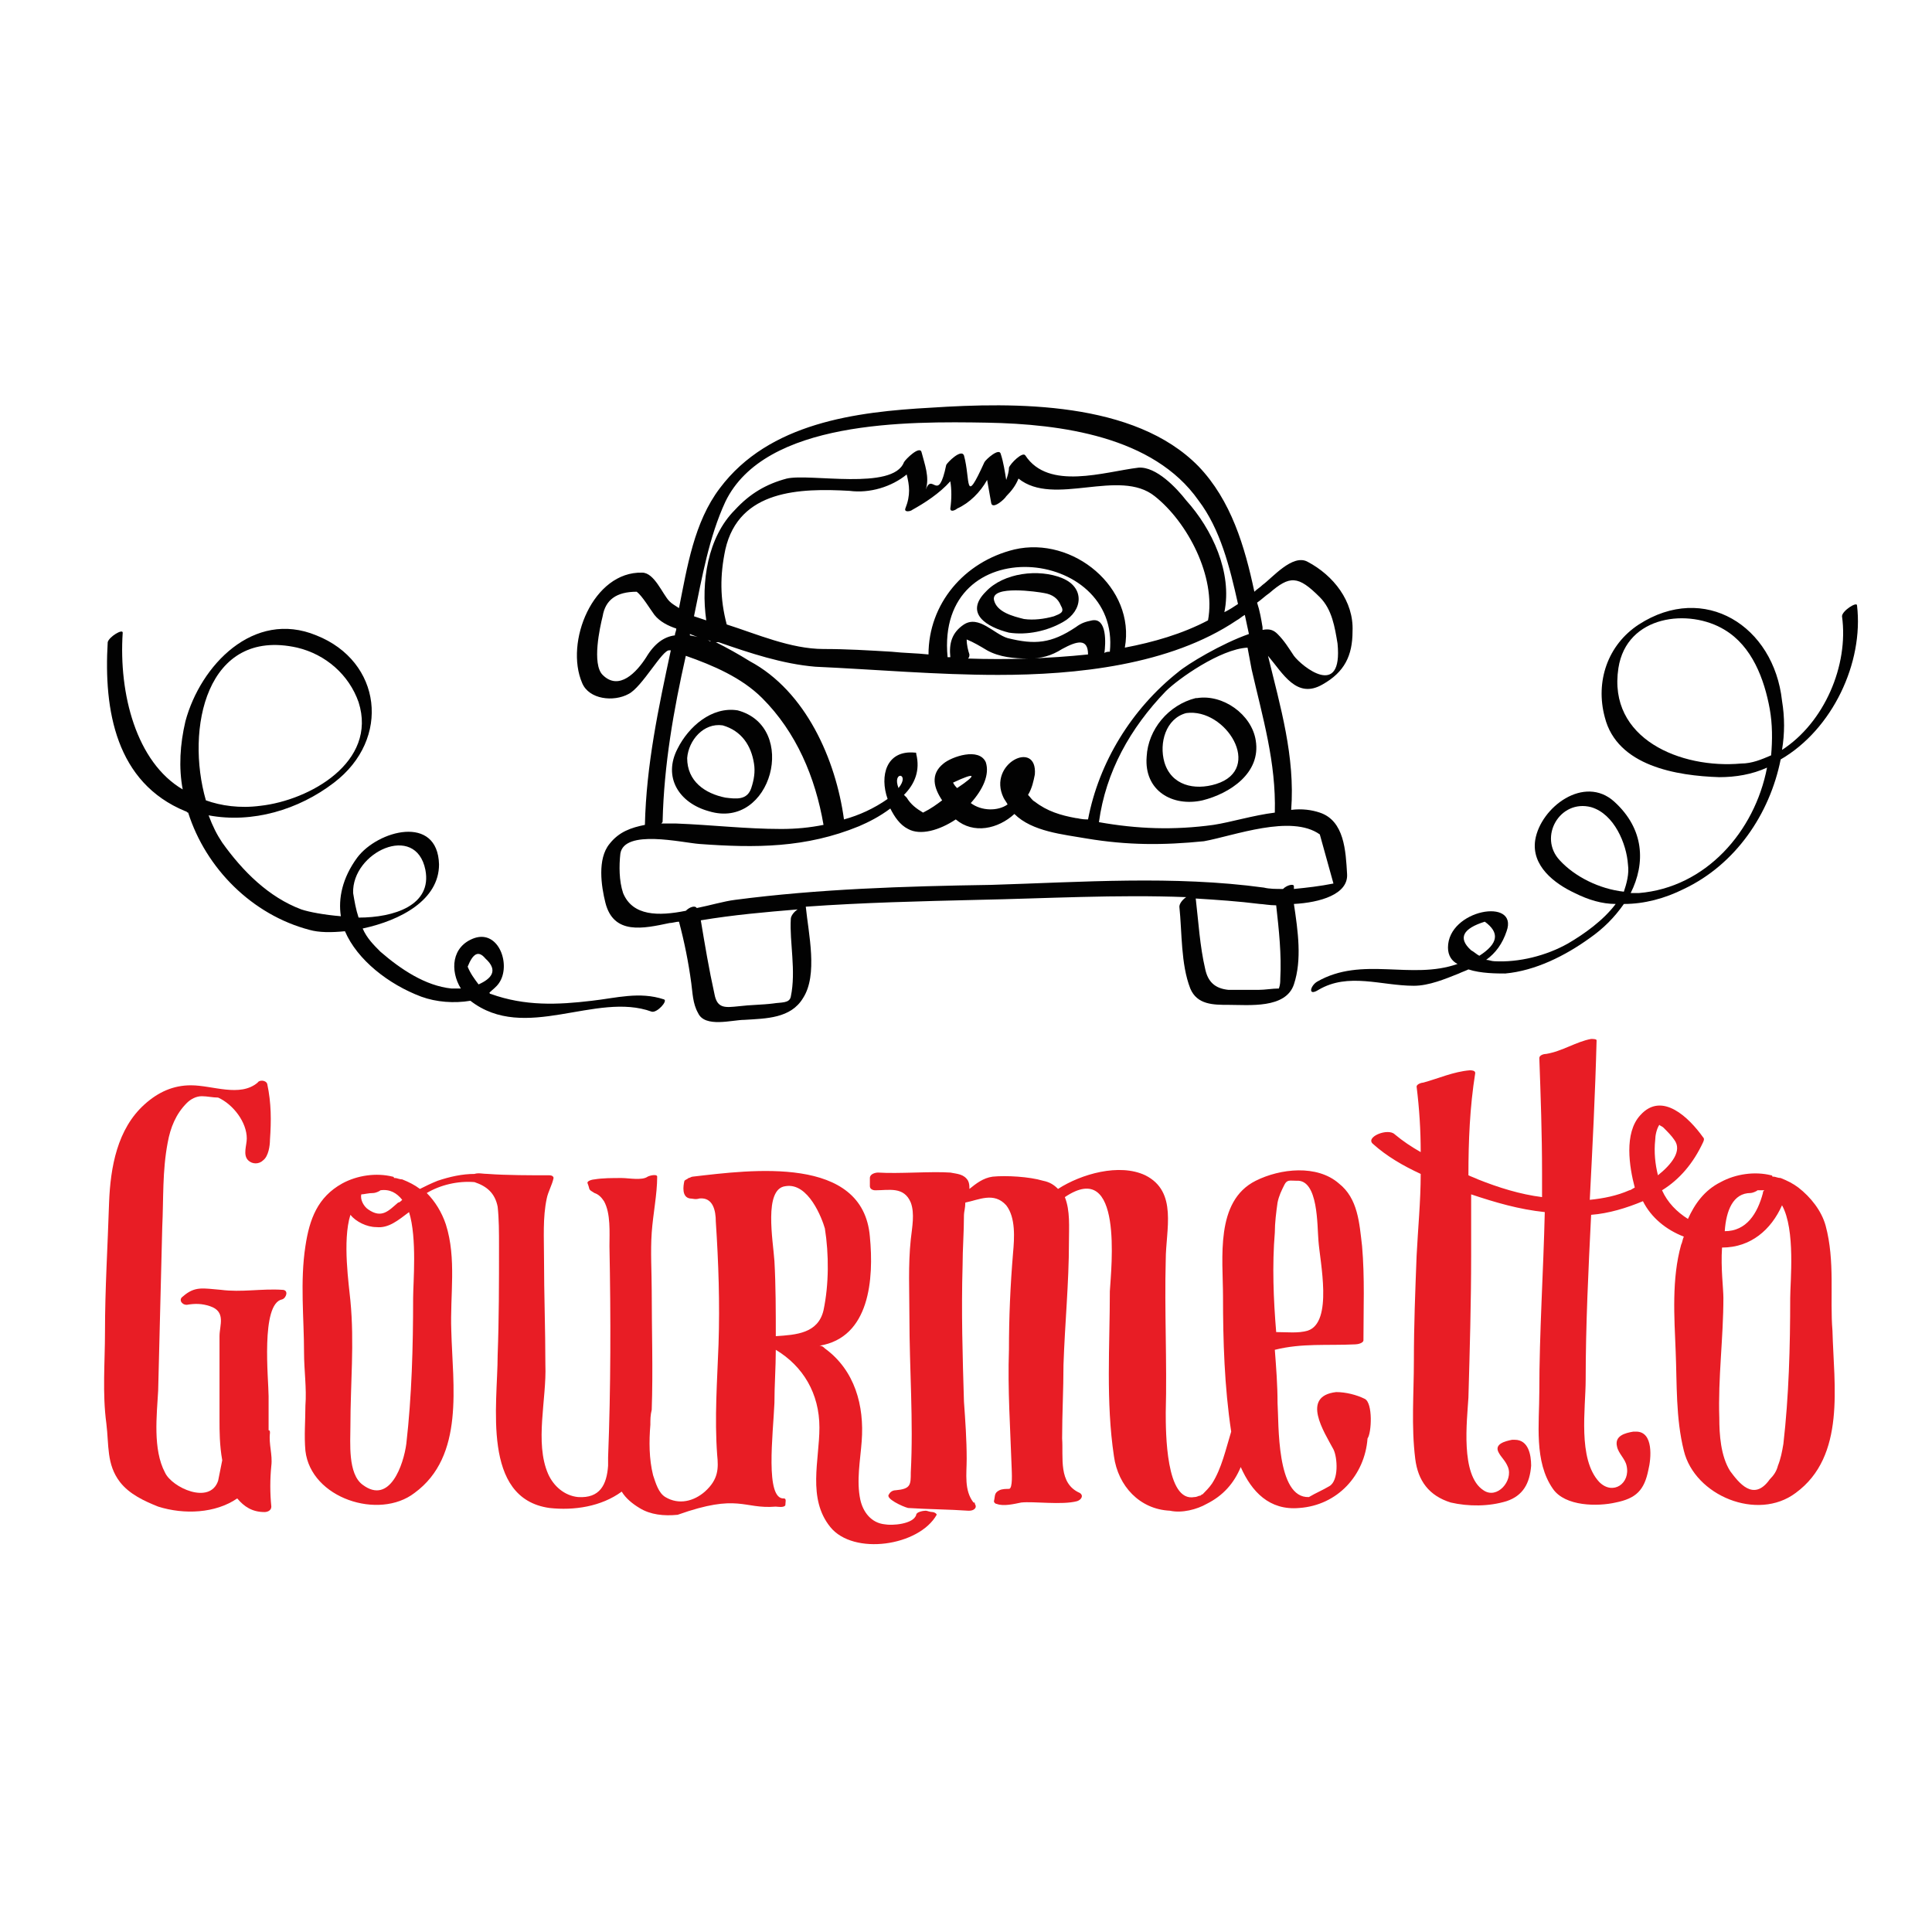 <?xml version="1.0" encoding="utf-8"?>
<!-- Generator: Adobe Illustrator 24.0.2, SVG Export Plug-In . SVG Version: 6.00 Build 0)  -->
<svg version="1.1" id="_x2018_лой_x5F_1" xmlns="http://www.w3.org/2000/svg" xmlns:xlink="http://www.w3.org/1999/xlink"
	 x="0px" y="0px" viewBox="0 0 141.7 141.7" style="enable-background:new 0 0 141.7 141.7;" xml:space="preserve">
<style type="text/css">
	.st0{fill:#020202;}
	.st1{fill:#E81D25;}
</style>
<path class="st0" d="M87.8,51.2C87.8,51.2,87.8,51.2,87.8,51.2c-0.1,0-0.1,0-0.1,0c-2,0.5-3.5,2.3-3.6,4.3c-0.2,2.5,1.9,3.7,4.1,3.2
	c2-0.5,4.3-2,3.9-4.4C91.8,52.4,89.7,50.9,87.8,51.2z M89.2,57.5c-1.6,0.5-3.3,0.1-3.8-1.6c-0.4-1.4,0.1-3.2,1.6-3.6
	C89.9,51.9,92.7,56.4,89.2,57.5z"/>
<path class="st0" d="M97,50.2c1.6-0.9,2.2-2.1,2.2-3.9c0.1-2.2-1.4-4.1-3.3-5.1c-1.1-0.6-2.6,1.2-3.3,1.7c-0.2,0.2-0.4,0.3-0.6,0.5
	c-0.7-3.3-1.7-6.7-4.1-9.2c-4.7-4.8-13.5-4.7-19.6-4.3c-5.5,0.3-11.9,1.1-15.5,5.9c-1.9,2.5-2.4,5.8-3,8.8c-0.3-0.2-0.5-0.3-0.7-0.5
	c-0.5-0.5-1.1-2.1-2-2.1c-3.6-0.1-5.7,5.1-4.4,8.1c0.5,1.2,2.3,1.4,3.4,0.8c1-0.5,2.5-3.3,3-3.2c0,0,0.1,0,0.1,0
	c-0.9,4.2-1.8,8.4-1.9,12.8c-1,0.2-1.9,0.5-2.6,1.4c-0.9,1.1-0.6,3.1-0.3,4.3c0.6,2.4,2.8,1.9,4.7,1.5c0.2,0,0.5-0.1,0.7-0.1
	c0.4,1.5,0.7,3,0.9,4.5c0.1,0.7,0.1,1.5,0.5,2.2c0.5,1.1,2.5,0.5,3.4,0.5c1.6-0.1,3.4-0.1,4.3-1.6c1.1-1.7,0.4-4.7,0.2-6.7
	c4.2-0.3,8.4-0.4,12.6-0.5c5-0.1,10.2-0.4,15.3-0.2c-0.3,0.2-0.5,0.5-0.5,0.7c0.2,1.9,0.1,4.2,0.8,6c0.5,1.2,1.7,1.2,2.8,1.2
	c1.5,0,4.2,0.3,4.8-1.5c0.6-1.8,0.3-3.9,0-5.9c1.9-0.1,4-0.7,3.9-2.2c-0.1-1.7-0.2-3.9-2-4.5c-0.6-0.2-1.3-0.3-2.1-0.2c0,0,0,0,0,0
	c0.3-3.9-0.8-7.6-1.7-11.3C94.1,49.4,95.1,51.3,97,50.2z M53.2,36.8c2.9-6,13.4-5.9,19.2-5.8c5.4,0.1,12.2,1,15.5,5.7
	c1.6,2.1,2.3,4.9,2.9,7.6c-0.3,0.2-0.6,0.4-1,0.6c0.6-2.9-0.9-6.1-2.8-8.2c-0.7-0.9-2.2-2.5-3.5-2.4c-2.5,0.3-6.6,1.7-8.3-0.9
	C75,33.1,74.1,34,74,34.3c0,0.3-0.1,0.6-0.2,0.9c-0.1-0.6-0.2-1.3-0.4-1.9c-0.1-0.5-1.1,0.4-1.2,0.6c-1.5,3.3-1,1.3-1.5-0.5
	c-0.2-0.5-1.2,0.5-1.3,0.7c-0.6,2.9-1,0.5-1.5,1.8c0.3-0.9-0.1-1.9-0.3-2.7c-0.1-0.6-1.2,0.5-1.3,0.7c-0.8,2.1-6.9,0.8-8.6,1.2
	c-1.5,0.4-2.7,1.1-3.8,2.3c-2,2-2.5,5.3-2.1,8.1c-0.3-0.1-0.6-0.2-0.9-0.3C51.5,42.3,52,39.4,53.2,36.8z M78.9,60
	c-1.1-0.2-2.1-0.5-3-1.2c-0.2-0.1-0.3-0.3-0.5-0.5c0.3-0.5,0.4-1,0.5-1.5c0.2-2.6-3.5-0.8-2.3,1.7c0.1,0.2,0.2,0.3,0.3,0.5
	c-0.7,0.5-1.9,0.5-2.7-0.1v0c0.9-1,1.4-2.1,1.1-3c-0.5-1.1-2.5-0.4-3.1,0.1c-1,0.8-0.7,1.8-0.1,2.7c-0.4,0.3-0.8,0.6-1.4,0.9
	c-0.5-0.3-0.9-0.6-1.2-1.1c-0.1-0.1-0.1-0.1-0.2-0.2c0.8-0.8,1.2-1.8,0.9-3c0-0.1,0-0.1-0.1-0.1c-2.1-0.2-2.6,1.7-2,3.4
	c-1,0.7-2.1,1.2-3.2,1.5c-0.6-4.4-2.8-9.4-6.9-11.6c-0.8-0.5-1.7-1-2.5-1.4c0.1,0,0.1,0,0.2,0c2.3,0.8,4.7,1.6,7.1,1.8
	c4.4,0.2,8.9,0.6,13.4,0.6c5.7,0,12.6-0.7,17.5-4c0.2-0.1,0.4-0.3,0.6-0.4c0.1,0.5,0.2,0.9,0.3,1.4c-2,0.7-4.5,2.2-5.2,2.8
	c-3.4,2.7-5.8,6.6-6.6,10.8C79.2,60.1,79.1,60,78.9,60z M69.9,57.4c1.7-0.8,1.8-0.6,0.3,0.4C70.1,57.7,70,57.6,69.9,57.4z
	 M65.9,57.8C65.4,56.5,66.8,56.7,65.9,57.8L65.9,57.8z M50.6,46.5c0.5,0.2,1,0.4,1.5,0.5c0,0,0,0,0,0c0,0,0,0.1,0.1,0.1
	c-0.5-0.3-1.1-0.4-1.6-0.5C50.6,46.6,50.6,46.5,50.6,46.5z M66.5,34.8c0.2,0.8,0.3,1.5-0.1,2.5c-0.1,0.3,0.4,0.2,0.5,0.1
	c0.9-0.5,2-1.2,2.8-2.1c0.1,0.6,0.1,1.3,0,2c0,0.3,0.4,0.1,0.5,0c0.9-0.4,1.7-1.2,2.2-2.1c0.1,0.6,0.2,1.1,0.3,1.7
	c0.1,0.5,1-0.3,1.1-0.5c0.4-0.4,0.7-0.8,0.9-1.3c2.6,2.1,7.4-0.8,10,1.3c2.4,1.9,4.5,5.9,3.9,9.1c-1.9,1-4,1.6-6.1,2
	c0.8-4.4-3.8-8.2-8.1-7.2c-3.7,0.9-6.3,4-6.3,7.7c-0.9-0.1-1.8-0.1-2.7-0.2c-1.7-0.1-3.3-0.2-5-0.2c-2.4,0-4.9-1.1-7.1-1.8
	c-0.5-1.9-0.5-3.6-0.1-5.5c1-4.4,5.5-4.5,9.1-4.3C63.8,36.2,65.4,35.7,66.5,34.8z M70.9,46.9c0.5,0.2,1,0.5,1.5,0.8
	c0.9,0.5,2,0.6,3,0.6c1,0,1.7-0.2,2.5-0.7c1.1-0.6,1.9-0.8,1.9,0.4c-2.9,0.3-5.9,0.4-8.8,0.3c0.1-0.1,0.1-0.2,0.1-0.3
	C71,47.7,70.9,47.3,70.9,46.9z M80.1,45.5c-0.5,0.1-0.8,0.2-1.2,0.5c-1.8,1.2-3,1.3-5,0.8c-1-0.3-2.1-1.7-3.2-1
	c-0.9,0.6-1.1,1.4-1,2.4c-0.1,0-0.2,0-0.2,0c0,0,0,0,0,0c-0.9-9.4,12.7-8.1,11.9-0.4c-0.1,0-0.3,0-0.4,0.1
	C81.1,47.2,81.2,45.3,80.1,45.5z M47.4,48.2c-0.7,1.1-2,2.5-3.2,1.3c-0.8-0.8-0.2-3.5,0-4.3c0.2-1.2,1-1.8,2.5-1.8
	c0.4,0.3,1,1.3,1.3,1.7c0.4,0.5,1,0.8,1.6,1c0,0.2-0.1,0.3-0.1,0.5C48.7,46.7,48,47.2,47.4,48.2z M48.6,60.2
	c0.1-4.1,0.8-8.1,1.7-12.1c2,0.7,4.1,1.6,5.6,3.1c2.5,2.5,3.9,5.8,4.5,9.3c-1,0.2-2,0.3-3.1,0.3c-2.6,0-5.1-0.3-7.7-0.4
	c-0.4,0-0.7,0-1.1,0C48.6,60.3,48.6,60.3,48.6,60.2z M58,73.1c-0.1,0.5-0.7,0.4-1.3,0.5c-0.8,0.1-1.7,0.1-2.5,0.2
	c-1,0.1-1.6,0.2-1.8-0.9c-0.4-1.8-0.7-3.6-1-5.4c2.4-0.4,4.7-0.6,7.1-0.8c-0.3,0.2-0.5,0.5-0.5,0.7C57.9,69.1,58.4,71.2,58,73.1z
	 M90.1,72.6c-1-0.1-1.5-0.6-1.7-1.5c-0.4-1.7-0.5-3.5-0.7-5.2c1.6,0.1,3.1,0.2,4.7,0.4c0.2,0,0.7,0.1,1.2,0.1
	c0.2,1.8,0.4,3.6,0.3,5.4c0,0.2,0,0.4-0.1,0.7c-0.5,0-1,0.1-1.5,0.1C91.6,72.6,90.8,72.6,90.1,72.6z M96.8,61.2c0,0,1,3.6,1,3.6
	c-1,0.2-1.9,0.3-2.9,0.4c0-0.1,0-0.1,0-0.2c0-0.2-0.5-0.1-0.8,0.2c-0.5,0-1,0-1.4-0.1c-6.6-0.9-13.4-0.4-20-0.2
	C66.3,65,60,65.2,53.9,66c-0.8,0.1-1.8,0.4-2.8,0.6c-0.1-0.2-0.5-0.1-0.8,0.2c-2,0.4-3.9,0.4-4.6-1.3c-0.3-0.9-0.3-2-0.2-2.9
	c0.3-1.8,4.5-0.8,5.8-0.7c4.1,0.3,7.8,0.3,11.7-1.3c0.7-0.3,1.5-0.7,2.3-1.3c0.3,0.6,0.7,1.2,1.3,1.5c0.9,0.5,2.3,0.1,3.5-0.7
	c1.3,1.1,3.1,0.7,4.3-0.4c1.3,1.3,3.6,1.5,5.3,1.8c3,0.5,5.6,0.5,8.6,0.2C90.5,61.3,94.7,59.7,96.8,61.2z M93.5,59.6
	c-1.6,0.2-3.2,0.7-4.5,0.9c-2.9,0.4-5.6,0.3-8.4-0.2c0.5-3.7,2.3-6.9,4.9-9.6c0.9-0.9,4-3.1,6-3.2c0.1,0.5,0.2,1.1,0.3,1.6
	C92.6,52.6,93.6,55.9,93.5,59.6z M92.6,46.2c0-0.1,0-0.1,0-0.2c-0.1-0.6-0.2-1.2-0.4-1.8c0.3-0.2,0.6-0.5,0.9-0.7
	c1.5-1.3,2.1-1.3,3.7,0.3c0.9,0.9,1.1,2.2,1.3,3.4c0.4,4.1-2.6,1.7-3.2,0.9c-0.4-0.6-0.7-1.1-1.2-1.6C93.4,46.2,93.1,46.1,92.6,46.2
	z"/>
<path class="st0" d="M52,59.5c4.6,1.4,6.6-6.2,2.1-7.4c-1.9-0.3-3.6,1.2-4.4,2.8C48.6,57,49.8,58.9,52,59.5z M53,53.2
	c1.4,0.4,2.1,1.5,2.3,2.8c0.1,0.6,0,1.2-0.2,1.8c-0.3,0.9-1.1,0.8-1.9,0.7c-1.5-0.3-2.8-1.2-2.8-2.9C50.5,54.3,51.6,53,53,53.2z"/>
<path class="st0" d="M77.9,42.4c-1.7-0.7-4.3-0.4-5.6,1c-1.6,1.6,0.1,2.6,1.7,3c1.3,0.2,2.8-0.1,4-0.8
	C79.4,44.8,79.6,43.1,77.9,42.4z M77.3,45.2c-0.7,0.2-1.5,0.3-2.2,0.2c-0.8-0.2-2-0.5-2.2-1.4c-0.2-1.1,3.2-0.6,3.7-0.5
	c0.6,0.1,1,0.4,1.2,0.9C78.1,44.9,77.8,45,77.3,45.2z"/>
<path class="st1" d="M20.7,94.6c-1.5-0.1-3,0.2-4.5,0c-1.3-0.1-1.9-0.3-2.8,0.5c-0.3,0.2-0.1,0.6,0.3,0.6c0.6-0.1,1.1-0.1,1.7,0.1
	c1.2,0.4,0.7,1.4,0.7,2.2c0,0.6,0,1.2,0,1.7c0,1.5,0,3,0,4.5c0,0.7,0,1.8,0.2,2.9c-0.1,0.5-0.2,1-0.3,1.5c-0.6,1.8-3.4,0.5-3.9-0.6
	c-0.9-1.7-0.6-4.2-0.5-6c0.1-4,0.2-8,0.3-12c0.1-2.1,0-4.1,0.4-6.2c0.2-1.1,0.6-2.1,1.4-2.9c0.3-0.3,0.7-0.5,1.1-0.5
	c0.4,0,0.8,0.1,1.2,0.1c1.1,0.5,2.1,1.8,2.1,3c0,0.5-0.3,1.2,0.1,1.6c0.3,0.3,0.8,0.3,1.1,0c0.4-0.3,0.5-1.1,0.5-1.5
	c0.1-1.4,0.1-2.7-0.2-4.1c-0.1-0.3-0.6-0.3-0.7-0.1c-1.3,1.1-3.3,0.2-4.9,0.2c-1.3,0-2.4,0.5-3.4,1.4c-2,1.8-2.5,4.6-2.6,7.2
	c-0.1,3.2-0.3,6.3-0.3,9.5c0,2.2-0.2,4.5,0.1,6.7c0.2,1.6,0,3,1,4.3c0.7,0.9,1.8,1.4,2.8,1.8c1.9,0.6,4.2,0.5,5.8-0.6
	c0.5,0.6,1.1,1,2,1c0.2,0,0.5-0.1,0.5-0.4c-0.1-1-0.1-2,0-3c0.1-0.8-0.2-1.6-0.1-2.4c0-0.1,0-0.2-0.1-0.2c0-0.8,0-1.7,0-2.5
	c0-1.2-0.6-6.8,1-7.1C21,95.2,21.2,94.6,20.7,94.6z"/>
<path class="st1" d="M68.4,110.9c-0.2,0-0.4-0.1-0.5-0.1c-0.2,0-0.7,0.1-0.7,0.3c-0.2,0.7-1.8,0.8-2.3,0.7c-1-0.1-1.6-0.9-1.8-1.8
	c-0.3-1.4,0-2.9,0.1-4.3c0.2-2.6-0.5-5.2-2.7-6.8c-0.1-0.1-0.2-0.2-0.4-0.2c3.7-0.6,4-4.9,3.7-8c-0.5-6-8.7-4.9-13-4.4
	c-0.1,0-0.2,0.1-0.3,0.1c-0.1,0.1-0.2,0.1-0.3,0.2c-0.1,0.4-0.2,1.2,0.4,1.3c0.2,0,0.4,0.1,0.7,0c1-0.1,1.2,0.9,1.2,1.7
	c0.2,3,0.3,6,0.2,9c-0.1,2.7-0.3,5.4-0.1,8.1c0.1,1,0.1,1.8-0.9,2.7c-0.8,0.7-1.9,1-2.9,0.4c-0.5-0.3-0.7-1-0.9-1.6
	c-0.3-1.2-0.3-2.5-0.2-3.7c0,0,0,0,0,0c0-0.4,0-0.7,0.1-1.1c0.1-2.9,0-5.8,0-8.7c0-1.4-0.1-2.9,0-4.3c0.1-1.4,0.4-2.8,0.4-4.1
	c0-0.2-0.5-0.1-0.7,0c-0.4,0.3-1.4,0.1-1.9,0.1c-0.7,0-1.4,0-2,0.1c-0.1,0-0.6,0.1-0.5,0.3c0.2,0.5,0,0.4,0.5,0.7
	c0.3,0.1,0.5,0.3,0.7,0.6c0.5,0.9,0.4,2.3,0.4,3.3c0.1,5.2,0.1,10.4-0.1,15.5c0,0,0,0,0,0.1c0,0,0,0,0,0.1c0,0.1,0,0.3,0,0.4
	c-0.1,1.4-0.6,2.4-2.2,2.3c-1-0.1-1.8-0.8-2.2-1.7c-1-2.3-0.1-5.5-0.2-8c0-2.6-0.1-5.2-0.1-7.8c0-1.5-0.1-3,0.2-4.4
	c0.1-0.5,0.4-1,0.5-1.5c0-0.1-0.1-0.2-0.3-0.2c-1.3,0-3.2,0-4.5-0.1c-0.4,0-0.7-0.1-1,0c-0.9,0-1.8,0.2-2.7,0.5
	c-0.5,0.2-0.9,0.4-1.3,0.6c0,0,0,0,0,0c-0.4-0.3-0.8-0.5-1.3-0.7c-0.2,0-0.4-0.1-0.5-0.1c0,0,0,0-0.1,0c0,0,0-0.1-0.1-0.1
	c-1.2-0.3-2.6-0.1-3.7,0.5c-1.8,1-2.4,2.6-2.7,4.6c-0.4,2.6-0.1,5.3-0.1,7.8c0,1.3,0.2,2.6,0.1,3.9c0,1.1-0.1,2.2,0,3.3
	c0.4,3.5,5.4,5.1,8,3.1c3.7-2.7,2.8-7.9,2.7-11.9c-0.1-2.6,0.4-5.3-0.4-7.8c-0.3-0.9-0.8-1.7-1.4-2.3c1-0.6,2.3-0.9,3.5-0.8
	c0.9,0.3,1.5,0.8,1.7,1.8c0.1,0.9,0.1,1.9,0.1,2.9c0,2.7,0,5.3-0.1,8c0,3.6-1.2,10.5,3.8,11.2c1.8,0.2,3.8-0.1,5.3-1.2
	c0.3,0.5,0.8,0.9,1.3,1.2c0.8,0.5,1.8,0.6,2.8,0.5c4.5-1.6,4.8-0.4,7.2-0.6c0.1,0,0.6,0.1,0.7-0.1c0-0.2,0.1-0.5-0.1-0.5
	c-1.4,0.1-0.8-4.7-0.7-7c0-1.3,0.1-2.6,0.1-3.9c2,1.2,3.2,3.2,3.2,5.7c0,2.4-0.9,5.2,0.8,7.3c1.7,2.1,6.5,1.4,7.8-0.9
	C68.7,111,68.5,110.9,68.4,110.9z M27.4,87.5c0.1,0,0.4-0.1,0.5-0.2c0.7-0.1,1.2,0.2,1.6,0.7c-0.1,0.1-0.2,0.2-0.3,0.2
	c-0.7,0.6-1.2,1.2-2.2,0.5c-0.3-0.2-0.6-0.7-0.5-1.1C26.7,87.6,27,87.5,27.4,87.5z M30.3,95.2c0,3.6-0.1,7.2-0.5,10.7
	c-0.2,1.5-1.2,4.5-3.2,3c-1.1-0.8-0.9-3.1-0.9-4.3c0-3.1,0.3-6.1,0-9.2c-0.1-1.1-0.6-4.4,0-6.3c0.4,0.5,1.2,0.9,1.9,0.9
	c0.9,0.1,1.6-0.5,2.4-1.1C30.6,90.8,30.3,94.1,30.3,95.2z M56.9,98c0-1.8,0-3.7-0.1-5.5c-0.1-1.5-0.8-5.3,0.8-5.5
	c1.7-0.3,2.7,2.4,2.9,3.1c0.3,1.9,0.3,4.1-0.1,6C60,97.8,58.4,97.9,56.9,98z"/>
<path class="st1" d="M133.9,89.9c-0.3-1.1-1.1-2.1-2-2.8c-0.4-0.3-0.8-0.5-1.3-0.7c-0.2,0-0.4-0.1-0.5-0.1c0,0,0,0-0.1,0
	c0,0,0-0.1-0.1-0.1c-1.2-0.3-2.6-0.1-3.7,0.5c-1.2,0.6-1.9,1.6-2.4,2.7c-0.8-0.5-1.5-1.2-1.9-2.1c1.3-0.8,2.3-2,3-3.5
	c0.1-0.2,0.1-0.3,0-0.4c-1-1.4-3-3.4-4.6-1.6c-1.2,1.3-0.8,3.8-0.4,5.3c-0.2,0.1-0.3,0.2-0.4,0.2c-0.9,0.4-1.9,0.6-2.9,0.7
	c0.2-3.9,0.4-7.8,0.5-11.7c0-0.1-0.3-0.1-0.4-0.1c-1.1,0.2-2.1,0.9-3.3,1.1c-0.2,0-0.5,0.1-0.5,0.3c0.1,2.8,0.2,5.6,0.2,8.4
	c0,0.6,0,1.2,0,1.8c-1.6-0.2-3.2-0.7-4.7-1.3c-0.2-0.1-0.5-0.2-0.7-0.3c0-2.5,0.1-5,0.5-7.5c0-0.2-0.3-0.2-0.4-0.2
	c-1.2,0.1-2.3,0.6-3.4,0.9c-0.1,0-0.5,0.1-0.5,0.3c0.2,1.6,0.3,3.2,0.3,4.8c-0.7-0.4-1.3-0.8-1.9-1.3c-0.5-0.5-2.2,0.2-1.6,0.7
	c1,0.9,2.2,1.6,3.5,2.2c0,2-0.2,4-0.3,6c-0.1,2.6-0.2,5.1-0.2,7.7c0,2.4-0.2,4.8,0.1,7.2c0.2,1.6,1,2.7,2.6,3.2
	c1.3,0.3,2.8,0.3,4.1-0.1c1.2-0.4,1.7-1.3,1.8-2.6c0-0.8-0.2-1.9-1.2-1.9c0,0-0.1,0-0.1,0c0,0-0.1,0-0.1,0c-0.5,0.1-1.3,0.3-1,0.9
	c0.2,0.4,0.5,0.6,0.7,1.1c0.4,1-0.8,2.4-1.8,1.7c-1.7-1.1-1.2-5.1-1.1-6.8c0.1-3.5,0.2-7,0.2-10.4c0-1.5,0-3,0-4.5
	c1.8,0.6,3.5,1.1,5.4,1.3c-0.1,4.4-0.4,8.8-0.4,13.2c0,2.3-0.4,5.1,1,7.1c0.9,1.3,3.3,1.3,4.6,1c1.5-0.3,2.1-0.9,2.4-2.4
	c0.2-0.8,0.4-2.8-0.9-2.8c0,0-0.1,0-0.1,0c0,0-0.1,0-0.1,0c-0.6,0.1-1.4,0.3-1.2,1.1c0.1,0.5,0.6,0.9,0.7,1.4c0.3,1.3-1,2.2-2,1.2
	c-1.6-1.7-1-5.4-1-7.5c0-4,0.2-8.1,0.4-12.1c1.3-0.1,2.6-0.5,3.8-1c0.6,1.2,1.7,2.1,3,2.6c-0.1,0.2-0.1,0.4-0.2,0.6
	c-0.7,2.5-0.5,5.3-0.4,7.8c0.1,2.4,0,4.9,0.6,7.3c0.8,3.3,5.4,5.2,8.2,3.1c3.7-2.7,2.8-7.9,2.7-11.9
	C134.2,95.2,134.6,92.5,133.9,89.9z M121.4,83.6c0-0.3,0.1-0.8,0.3-1.1c0.1,0.1,0.2,0.1,0.3,0.2c0.3,0.3,0.6,0.6,0.8,0.9
	c0.6,0.8-0.2,1.8-1.2,2.6C121.4,85.4,121.3,84.5,121.4,83.6z M128.4,87.5c0.1,0,0.4-0.1,0.5-0.2c0.2,0,0.3,0,0.5,0
	c-0.1,0.1-0.1,0.1-0.1,0.2c-0.4,1.5-1.2,2.8-2.8,2.8C126.6,88.8,127.1,87.5,128.4,87.5z M131.3,95.2c0,3.6-0.1,7.2-0.5,10.7
	c-0.1,0.6-0.2,1.1-0.4,1.6c-0.1,0.4-0.3,0.7-0.6,1c-1.2,1.7-2.3,0.2-2.9-0.6c-0.7-1.1-0.8-2.7-0.8-3.9c-0.1-2.9,0.3-5.9,0.3-8.8
	c0-0.7-0.2-2.2-0.1-3.7c2.1,0,3.6-1.3,4.4-3.1C131.7,90.2,131.3,94,131.3,95.2z"/>
<path class="st1" d="M100.1,102.6c-0.6-0.3-1.4-0.5-2.1-0.5c-2.6,0.3-0.9,2.9-0.2,4.2c0.3,0.6,0.4,2.3-0.3,2.7
	c-0.5,0.3-1,0.5-1.5,0.8c-2.4,0.1-2.2-5.4-2.3-6.9c0-1.3-0.1-2.6-0.2-3.9c2-0.5,3.8-0.3,5.9-0.4c0.2,0,0.6-0.1,0.6-0.3
	c0-2.3,0.1-4.6-0.1-6.9c-0.2-1.7-0.3-3.5-1.7-4.6c-1.6-1.4-4.3-1.1-6.1-0.2c-3,1.5-2.4,5.7-2.4,8.5c0,3.2,0.1,6.6,0.6,9.9
	c-0.4,1.3-0.7,2.7-1.4,3.8c-0.2,0.3-0.5,0.6-0.7,0.8c-0.1,0-0.1,0.1-0.2,0.1c-0.1,0-0.2,0.1-0.4,0.1c-2.1,0.4-2.1-4.8-2.1-6.2
	c0.1-3.7-0.1-7.5,0-11.2c0-2.2,0.9-5-1.5-6.2c-1.9-0.9-4.7-0.1-6.4,1c-0.3-0.3-0.6-0.5-1.1-0.6c-1-0.3-2.7-0.4-3.7-0.3
	c-0.7,0.1-1.2,0.5-1.7,0.9c0-0.2,0-0.4-0.1-0.6c-0.3-0.5-0.8-0.5-1.3-0.6c-1.4-0.1-3.8,0.1-5.3,0c-0.2,0-0.6,0.1-0.6,0.4
	c0,0.2,0,0.4,0,0.6c0,0.2,0.2,0.3,0.4,0.3c1,0,2.1-0.3,2.6,0.9c0.3,0.8,0.1,1.8,0,2.7c-0.2,1.9-0.1,3.8-0.1,5.7
	c0,3.8,0.3,7.6,0.1,11.4c0,0.9,0,1.2-1.1,1.3c-0.2,0-0.4,0.1-0.5,0.3c-0.3,0.3,1,0.9,1.4,1c1.5,0.1,3,0.1,4.4,0.2c0,0,0.1,0,0.1,0
	c0.3,0,0.6-0.2,0.4-0.5c0-0.1,0-0.1-0.1-0.1c-0.7-0.9-0.5-2.1-0.5-3.2c0-1.4-0.1-2.8-0.2-4.2c-0.1-3.3-0.2-6.6-0.1-10
	c0-1.2,0.1-2.4,0.1-3.7c0-0.2,0.1-0.5,0.1-0.9c1-0.2,2.1-0.8,3,0.2c0.7,0.9,0.6,2.4,0.5,3.5c-0.2,2.4-0.3,4.7-0.3,7.1
	c-0.1,2.9,0.1,5.8,0.2,8.7c0,0.2,0.1,1.5-0.2,1.5c-0.2,0-0.5,0-0.7,0.1c-0.4,0.2-0.3,0.4-0.4,0.8c0,0.1,0.1,0.2,0.2,0.2
	c0.5,0.2,1.3,0,1.8-0.1c0.9-0.1,3,0.2,4.1-0.1c0.3-0.1,0.5-0.4,0.2-0.6c-1.6-0.7-1.2-2.6-1.3-4c0-1.8,0.1-3.6,0.1-5.4
	c0.1-3,0.4-6,0.4-9c0-1.1,0.1-2.3-0.3-3.3c4.3-2.9,3.4,5.2,3.3,6.9c0,4-0.3,8.1,0.3,12.1c0.3,2.2,1.9,3.9,4.1,4
	c0.9,0.2,2-0.1,2.7-0.5c1.2-0.6,2-1.5,2.5-2.7c0.8,1.8,2.1,3.2,4.3,3c2.8-0.2,4.8-2.4,5-5.1C100.6,105.1,100.7,102.9,100.1,102.6z
	 M93.5,90.4c0-0.7,0.1-1.5,0.2-2.2c0.1-0.5,0.3-0.9,0.5-1.3c0.2-0.4,0.4-0.3,0.9-0.3c1.6-0.1,1.5,3.3,1.6,4.4c0.1,1.5,1.1,6-0.8,6.6
	c-0.7,0.2-1.5,0.1-2.3,0.1C93.4,95.3,93.3,92.8,93.5,90.4z"/>
<path class="st0" d="M135.1,45.2c0.5,3.6-1.3,7.8-4.4,9.8c0.2-1.2,0.2-2.4,0-3.6c-0.6-5.5-5.7-8.7-10.5-5.6
	c-2.3,1.5-3.2,4.2-2.5,6.8c0.9,3.6,5.3,4.3,8.4,4.4c1.2,0,2.4-0.2,3.5-0.7c-0.9,4.7-4.5,8.8-9.4,9.2c-0.2,0-0.4,0-0.6,0
	c1.1-2.2,1-4.7-1.2-6.7c-2.2-2-5.4,0.4-5.8,2.8c-0.3,1.9,1.4,3.2,2.9,3.9c1,0.5,2,0.8,3,0.8c-0.9,1.2-2.3,2.2-3.5,2.9
	c-1.6,0.9-3.6,1.4-5.4,1.3c-0.2,0-0.4-0.1-0.6-0.1c0.7-0.5,1.2-1.2,1.5-2.1c0.9-2.5-4.3-1.6-4.3,1.2c0,0.6,0.3,1,0.7,1.2
	c-3.4,1.2-7-0.6-10.3,1.3c-0.5,0.3-0.7,1.1,0.1,0.6c2.2-1.3,4.6-0.3,7-0.3c1.1,0,2.3-0.5,3.3-0.9c0.2-0.1,0.5-0.2,0.7-0.3
	c0.9,0.3,2.1,0.3,2.7,0.3c2.2-0.2,4.4-1.3,6.2-2.6c1-0.7,1.8-1.5,2.5-2.5c1.5,0,3-0.4,4.4-1.1c3.8-1.8,6.3-5.5,7.1-9.5
	c3.8-2.2,6.1-7.1,5.6-11.3C136.2,44.1,135.1,44.8,135.1,45.2z M108.9,67.6c1.1,0.8,1,1.6-0.4,2.5c-0.2-0.1-0.4-0.3-0.6-0.4
	C106.9,68.8,107.3,68.1,108.9,67.6z M114.4,63.1c-1.6-1.7,0-4.5,2.3-3.9c1.7,0.5,2.6,2.7,2.7,4.2c0.1,0.7-0.1,1.4-0.3,2
	C117.3,65.2,115.5,64.3,114.4,63.1z M127.7,56c-4.4,0.4-9.8-1.8-9-7c0.6-3.9,5.2-4.4,7.8-2.8c2,1.2,2.9,3.6,3.3,5.8
	c0.2,1.1,0.2,2.3,0.1,3.4C129.2,55.7,128.5,56,127.7,56z"/>
<path class="st0" d="M7.9,47.1c-0.3,5,0.6,10.3,5.7,12.4c0.1,0,0.1,0.1,0.2,0.1c1.3,4.1,4.7,7.5,8.9,8.6c0.7,0.2,1.6,0.2,2.6,0.1
	c0.9,2.1,3.2,3.9,5.6,4.8c1.1,0.4,2.4,0.5,3.6,0.3c4,3.1,9.2-0.7,13.3,0.8c0.4,0.1,1.2-0.8,0.9-0.9c-1.8-0.6-3.5-0.1-5.3,0.1
	c-2.5,0.3-4.9,0.4-7.4-0.5c-0.1,0-0.1-0.1-0.1-0.1c0.2-0.2,0.5-0.4,0.7-0.7c0.9-1.3,0-3.9-1.8-3.3c-1.7,0.6-1.8,2.4-1,3.7
	c-0.3,0-0.5,0-0.7,0c-1.9-0.2-3.7-1.4-5.2-2.7c-0.5-0.5-1-1-1.3-1.7c2.8-0.6,5.6-2.1,5.6-4.7c-0.1-3.7-4.5-2.5-6-0.5
	c-1.1,1.5-1.4,3-1.2,4.3c-1.2-0.1-2.3-0.3-2.9-0.5c-2.4-0.9-4.3-2.8-5.8-4.9c-0.4-0.6-0.7-1.2-1-2c3.2,0.6,6.6-0.4,9.2-2.4
	c4.2-3.2,3.5-8.9-1.3-10.8c-4.6-1.9-8.5,2.2-9.6,6.3c-0.4,1.7-0.5,3.4-0.2,5C10,55.9,8.7,50.9,9,46.4C9,46.1,8,46.7,7.9,47.1z
	 M34.3,70.9c0.4-1,0.8-1.2,1.3-0.6c1,0.9,0.4,1.5-0.5,1.9C34.8,71.8,34.5,71.4,34.3,70.9z M31.2,63.8c0.5,2.6-2.3,3.5-4.9,3.5
	c-0.2-0.6-0.3-1.2-0.4-1.8C25.8,62.5,30.5,60.3,31.2,63.8z M21.8,47.5c2.1,0.5,3.8,2,4.5,4c1.4,4.4-3.6,7.2-7.2,7.6
	c-1.5,0.2-2.9,0-4-0.4C13.6,53.5,15.1,46,21.8,47.5z"/>
</svg>
